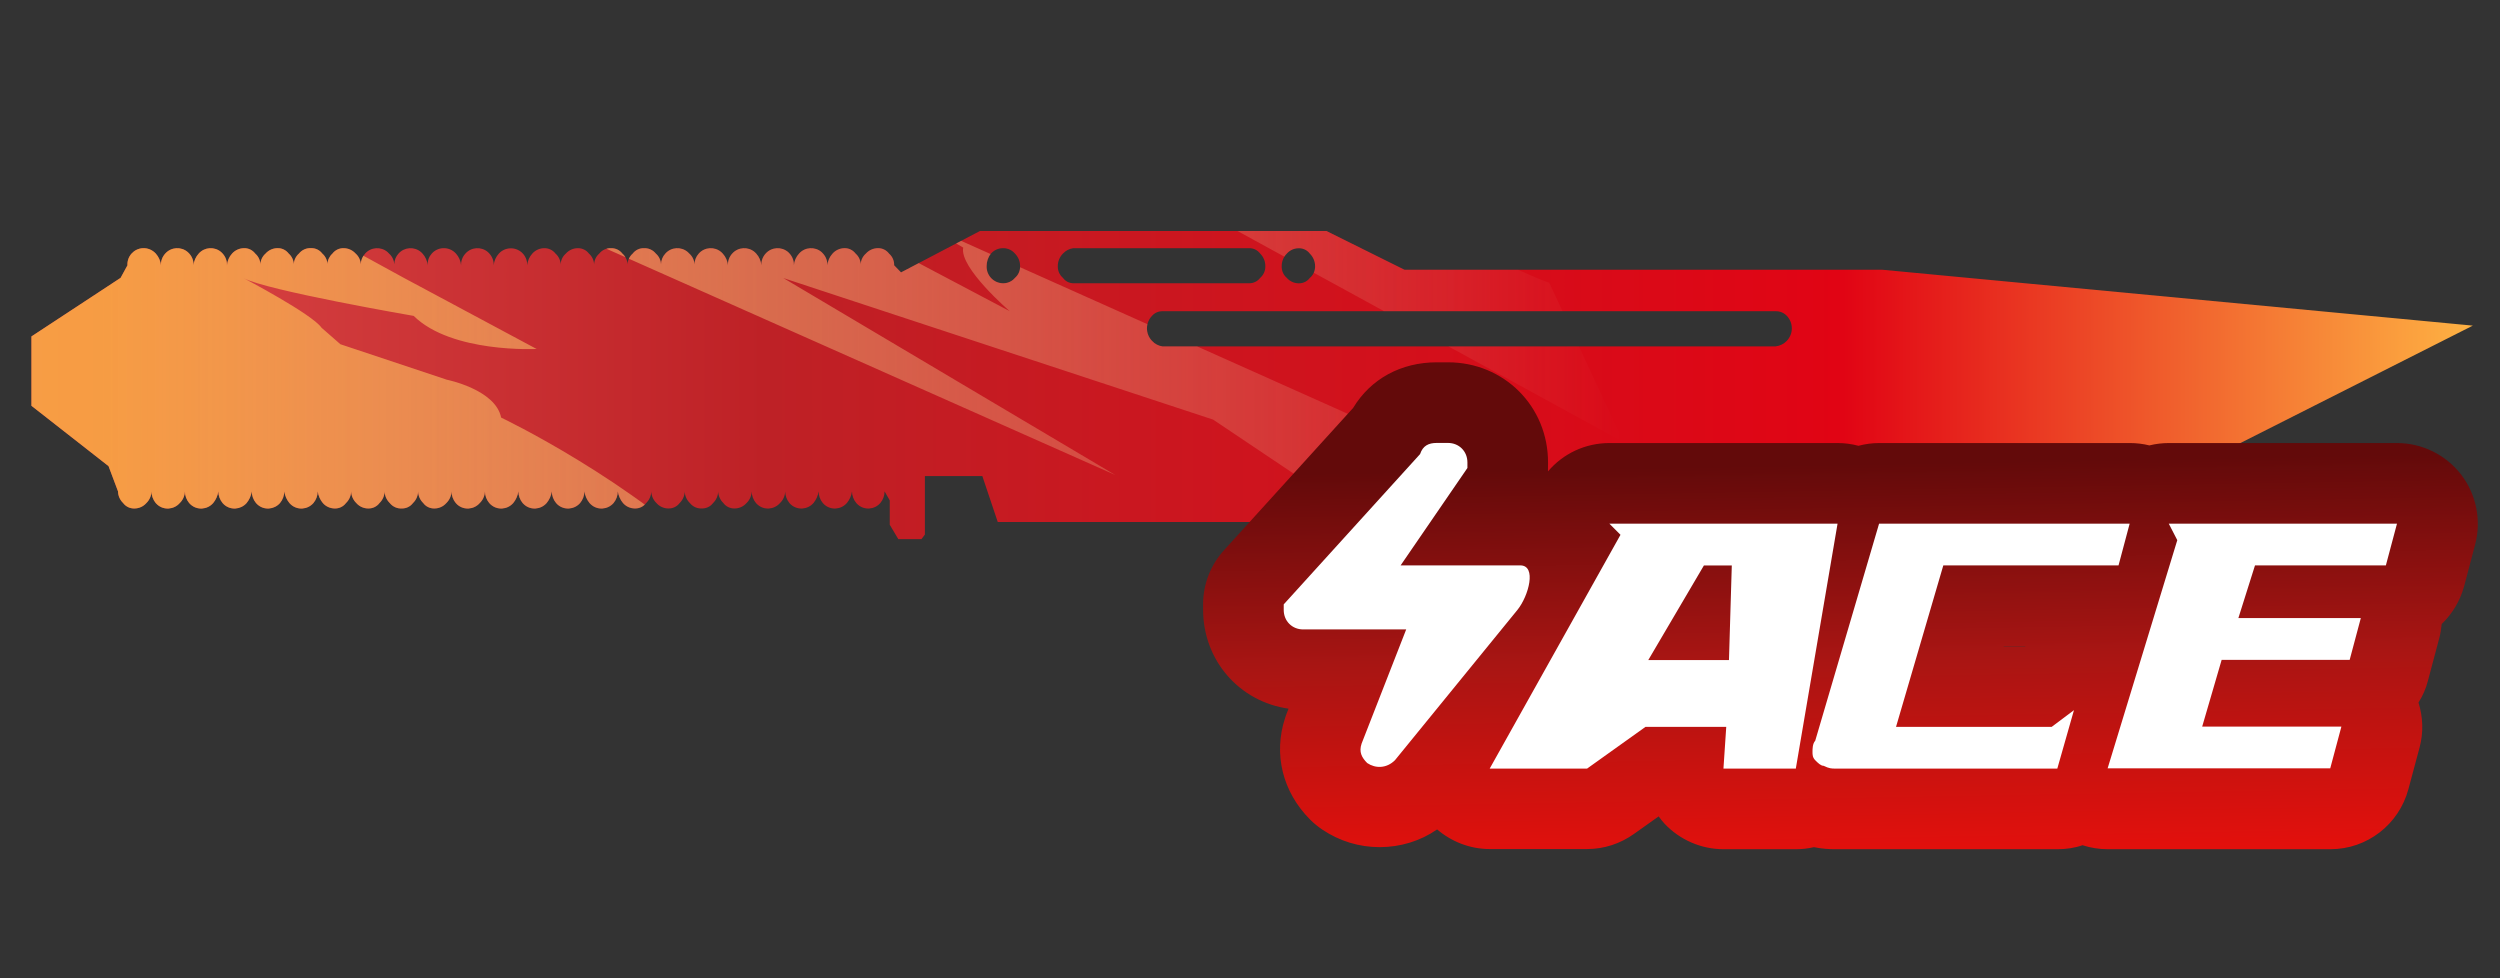 <?xml version="1.0" encoding="utf-8"?>
<!-- Generator: Adobe Illustrator 16.0.0, SVG Export Plug-In . SVG Version: 6.00 Build 0)  -->
<!DOCTYPE svg PUBLIC "-//W3C//DTD SVG 1.1//EN" "http://www.w3.org/Graphics/SVG/1.1/DTD/svg11.dtd">
<svg version="1.1" id="case1" xmlns="http://www.w3.org/2000/svg" xmlns:xlink="http://www.w3.org/1999/xlink" x="0px" y="0px"
	 width="92px" height="36px" viewBox="0 0 92 36" enable-background="new 0 0 92 36" xml:space="preserve">
<rect x="0" y="0" width="92" height="36" fill="#333333" stroke="none"/>
<linearGradient id="shape_1_" gradientUnits="userSpaceOnUse" x1="-125.223" y1="-1367.261" x2="-35.38" y2="-1367.261" gradientTransform="matrix(1 0 0 -1 126.38 -1353.091)">
	<stop  offset="0" style="stop-color:#DC4A49"/>
	<stop  offset="0.301" style="stop-color:#BE2126"/>
	<stop  offset="0.742" style="stop-color:#E10414"/>
	<stop  offset="1" style="stop-color:#FEB243"/>
</linearGradient>
<path id="shape" fill="url(#shape_1_)" d="M65.34,11.453c0.153-0.005,0.305,0.054,0.411,0.166c0.251,0.258,0.251,0.67,0,0.928
	c-0.11,0.113-0.256,0.183-0.411,0.2h-0.064h-22.5c-0.145-0.021-0.279-0.092-0.378-0.2c-0.253-0.257-0.253-0.67,0-0.928
	c0.096-0.107,0.234-0.168,0.378-0.166H65.34z M47.794,10.426c-0.168,0-0.33-0.073-0.44-0.2c-0.125-0.105-0.191-0.263-0.188-0.427
	c-0.001-0.174,0.064-0.341,0.188-0.465c0.11-0.126,0.272-0.199,0.44-0.199c0.162-0.003,0.313,0.071,0.409,0.199
	c0.124,0.124,0.193,0.29,0.193,0.465c0.002,0.165-0.066,0.323-0.193,0.427c-0.094,0.126-0.24,0.2-0.396,0.2
	C47.803,10.426,47.8,10.426,47.794,10.426 M36.308,9.795c-0.001-0.167,0.054-0.332,0.159-0.463c0.112-0.126,0.272-0.199,0.441-0.199
	h0.032c0.159,0.006,0.308,0.078,0.411,0.199c0.122,0.123,0.19,0.29,0.188,0.463c0.006,0.165-0.063,0.323-0.188,0.43
	c-0.103,0.122-0.253,0.194-0.412,0.199h-0.031H36.9C36.563,10.415,36.298,10.133,36.308,9.795 M39.116,10.225
	c-0.125-0.107-0.194-0.265-0.189-0.43c-0.001-0.172,0.067-0.34,0.189-0.463c0.1-0.108,0.233-0.178,0.379-0.199h6.47
	c0.162-0.004,0.313,0.071,0.41,0.199c0.123,0.123,0.191,0.29,0.189,0.463v0.002c0.004,0.163-0.064,0.322-0.189,0.428
	c-0.098,0.129-0.248,0.202-0.41,0.199h-6.47C39.345,10.422,39.204,10.348,39.116,10.225 M36.063,8.5l-2.905,1.524l-0.253-0.261
	c0.005-0.165-0.064-0.323-0.188-0.431c-0.097-0.129-0.249-0.204-0.41-0.2c-0.169,0.001-0.331,0.074-0.443,0.2
	c-0.117,0.101-0.185,0.247-0.19,0.4c0.001,0.01,0.001,0.02,0.001,0.031c-0.001-0.011-0.001-0.021-0.001-0.031
	c-0.003-0.153-0.072-0.299-0.188-0.4c-0.097-0.129-0.25-0.204-0.411-0.2c-0.167,0.003-0.326,0.074-0.437,0.2
	c-0.109,0.118-0.177,0.27-0.191,0.432c0.005-0.16-0.051-0.314-0.159-0.432c-0.017-0.019-0.033-0.035-0.05-0.052
	c-0.244-0.214-0.618-0.192-0.833,0.052c-0.109,0.118-0.177,0.27-0.19,0.432c0.006-0.16-0.049-0.314-0.157-0.432
	c-0.016-0.019-0.033-0.035-0.05-0.052c-0.245-0.214-0.618-0.192-0.833,0.052c-0.107,0.118-0.164,0.272-0.157,0.432
	c-0.014-0.162-0.08-0.313-0.188-0.432c-0.017-0.019-0.034-0.035-0.052-0.052c-0.245-0.214-0.617-0.192-0.833,0.052
	c-0.107,0.118-0.164,0.272-0.157,0.432c-0.014-0.162-0.081-0.314-0.19-0.432c-0.017-0.019-0.034-0.036-0.052-0.052
	c-0.244-0.214-0.616-0.192-0.832,0.052c-0.099,0.11-0.155,0.252-0.158,0.4c0,0.01,0,0.021,0,0.032c0-0.011,0-0.021,0-0.032
	c-0.004-0.153-0.073-0.298-0.189-0.4c-0.017-0.019-0.034-0.036-0.052-0.052c-0.243-0.214-0.616-0.192-0.83,0.052
	c-0.102,0.109-0.157,0.251-0.16,0.398c0,0.011,0,0.021,0,0.034c0-0.012,0-0.023,0-0.034c-0.005-0.153-0.073-0.298-0.189-0.398
	c-0.106-0.134-0.271-0.208-0.442-0.199c-0.161-0.004-0.314,0.071-0.41,0.199c-0.117,0.102-0.187,0.248-0.191,0.4
	c0,0.01,0,0.021,0,0.032c0-0.011,0-0.021,0-0.032c-0.003-0.153-0.072-0.299-0.188-0.4c-0.097-0.128-0.25-0.202-0.411-0.199
	c-0.17-0.009-0.335,0.065-0.441,0.199c-0.118,0.102-0.186,0.249-0.19,0.404c0,0.008,0,0.019,0,0.028c-0.001-0.009,0-0.02,0-0.028
	c-0.004-0.155-0.072-0.302-0.189-0.404c-0.096-0.128-0.249-0.202-0.409-0.199c-0.169,0-0.33,0.073-0.442,0.199
	c-0.119,0.104-0.188,0.251-0.19,0.407c0.001,0.008,0.001,0.016,0,0.025c0-0.009,0-0.017,0-0.025
	c-0.004-0.156-0.071-0.303-0.189-0.407C20.345,9.204,20.19,9.13,20.03,9.133c-0.169,0-0.33,0.073-0.441,0.199
	c-0.109,0.119-0.175,0.27-0.189,0.432c0.006-0.178-0.064-0.349-0.194-0.468c-0.244-0.224-0.624-0.208-0.848,0.036
	c-0.108,0.119-0.176,0.27-0.189,0.432c0.007-0.16-0.052-0.314-0.159-0.432c-0.016-0.019-0.033-0.035-0.05-0.052
	c-0.245-0.214-0.617-0.192-0.833,0.052c-0.108,0.118-0.165,0.272-0.159,0.432c-0.013-0.162-0.08-0.313-0.188-0.432
	c-0.121-0.136-0.298-0.209-0.481-0.199c-0.328,0.019-0.58,0.301-0.561,0.631c-0.013-0.162-0.08-0.313-0.188-0.432
	c-0.016-0.019-0.034-0.035-0.052-0.052c-0.244-0.214-0.616-0.192-0.833,0.052c-0.098,0.108-0.153,0.248-0.157,0.394
	c0,0.013,0.001,0.025,0,0.039c0-0.014,0-0.026,0-0.039c-0.006-0.15-0.074-0.293-0.19-0.394c-0.015-0.019-0.032-0.035-0.05-0.052
	c-0.243-0.214-0.617-0.192-0.832,0.052c-0.1,0.109-0.157,0.251-0.159,0.398c0,0.011,0,0.021,0,0.034c0-0.012-0.001-0.023,0-0.034
	c-0.006-0.153-0.074-0.297-0.189-0.398c-0.113-0.126-0.273-0.199-0.443-0.199c-0.161-0.004-0.314,0.071-0.411,0.199
	c-0.113,0.102-0.18,0.245-0.186,0.396C12.05,9.739,12.05,9.75,12.05,9.763c-0.001-0.013-0.001-0.024-0.001-0.036
	c-0.004-0.152-0.072-0.295-0.188-0.396c-0.097-0.129-0.25-0.204-0.412-0.2c-0.172-0.01-0.34,0.065-0.448,0.2
	c-0.117,0.102-0.186,0.249-0.189,0.404c0,0.008,0,0.019,0,0.028c0-0.009,0-0.02,0-0.028c-0.003-0.155-0.072-0.302-0.188-0.404
	c-0.097-0.128-0.25-0.204-0.411-0.199c-0.168,0-0.329,0.073-0.44,0.199c-0.118,0.103-0.187,0.25-0.19,0.405
	c0.001,0.008,0.001,0.019,0.001,0.028c-0.001-0.009-0.001-0.02-0.001-0.028c-0.004-0.155-0.072-0.302-0.19-0.404
	c-0.097-0.128-0.25-0.204-0.411-0.199c-0.168,0-0.33,0.073-0.442,0.199c-0.109,0.119-0.174,0.27-0.188,0.432
	c0.006-0.16-0.05-0.314-0.158-0.432C8.179,9.313,8.161,9.297,8.143,9.28C7.899,9.066,7.527,9.088,7.312,9.332
	c-0.108,0.119-0.176,0.27-0.189,0.432c0.006-0.16-0.051-0.314-0.158-0.432C6.948,9.313,6.932,9.297,6.913,9.28
	C6.669,9.066,6.297,9.088,6.081,9.332C5.973,9.45,5.916,9.604,5.922,9.764C5.908,9.602,5.841,9.451,5.733,9.332
	C5.611,9.197,5.436,9.124,5.254,9.133C4.924,9.152,4.672,9.434,4.69,9.764l-0.252,0.461l-3.281,2.156v2.552l2.837,2.221l0.349,0.929
	c0.003,0.163,0.071,0.316,0.189,0.429c0.097,0.131,0.25,0.203,0.411,0.2c0.169,0,0.331-0.071,0.443-0.2
	c0.117-0.113,0.184-0.268,0.188-0.429c0.001,0.157,0.057,0.308,0.157,0.429c0.016,0.021,0.033,0.036,0.052,0.053
	c0.244,0.221,0.616,0.192,0.832-0.053c0.117-0.113,0.184-0.268,0.189-0.429c0,0.157,0.057,0.308,0.157,0.429
	c0.017,0.021,0.033,0.036,0.052,0.053c0.244,0.221,0.617,0.192,0.832-0.053c0.101-0.122,0.167-0.271,0.189-0.429
	c0,0.157,0.057,0.308,0.157,0.429c0.017,0.021,0.034,0.036,0.051,0.053c0.244,0.221,0.616,0.191,0.833-0.053
	c0.101-0.122,0.167-0.271,0.189-0.429c0,0.157,0.057,0.308,0.157,0.429c0.016,0.021,0.034,0.036,0.052,0.053
	c0.244,0.221,0.615,0.191,0.831-0.053c0.101-0.121,0.156-0.271,0.157-0.429c0.022,0.157,0.088,0.307,0.189,0.429
	c0.017,0.021,0.033,0.036,0.052,0.053c0.244,0.221,0.617,0.192,0.832-0.053c0.101-0.121,0.156-0.271,0.157-0.429
	c0.022,0.157,0.087,0.307,0.189,0.429c0.112,0.129,0.274,0.2,0.443,0.2c0.161,0.003,0.313-0.071,0.409-0.2
	c0.118-0.113,0.186-0.266,0.189-0.429c0.006,0.161,0.073,0.315,0.19,0.429c0.113,0.129,0.273,0.2,0.442,0.2
	c0.16,0.003,0.314-0.069,0.412-0.2c0.117-0.113,0.184-0.268,0.189-0.429c0.003,0.161,0.072,0.315,0.189,0.429
	c0.107,0.135,0.271,0.209,0.442,0.2c0.162,0.003,0.314-0.069,0.412-0.2c0.117-0.112,0.185-0.266,0.188-0.429
	c0.004,0.161,0.072,0.315,0.189,0.429c0.096,0.131,0.249,0.203,0.41,0.2c0.168,0,0.329-0.071,0.441-0.2
	c0.117-0.113,0.186-0.268,0.19-0.429c0,0.157,0.056,0.308,0.157,0.429c0.016,0.021,0.033,0.036,0.051,0.053
	c0.244,0.221,0.617,0.192,0.832-0.053c0.117-0.113,0.185-0.268,0.189-0.429c0.001,0.157,0.058,0.308,0.159,0.429
	c0.017,0.021,0.033,0.036,0.052,0.053c0.243,0.221,0.617,0.192,0.832-0.053c0.101-0.122,0.166-0.271,0.188-0.429
	c0.001,0.157,0.057,0.308,0.157,0.429c0.016,0.021,0.033,0.036,0.052,0.053c0.244,0.221,0.616,0.192,0.832-0.053
	c0.102-0.122,0.167-0.271,0.189-0.429c0.001,0.157,0.057,0.308,0.158,0.429c0.017,0.021,0.032,0.036,0.051,0.053
	c0.245,0.221,0.617,0.192,0.833-0.053c0.101-0.121,0.157-0.271,0.159-0.429c0.021,0.157,0.087,0.307,0.188,0.429
	c0.017,0.021,0.033,0.036,0.052,0.053c0.243,0.221,0.617,0.192,0.832-0.053c0.101-0.121,0.155-0.271,0.156-0.429
	c0.024,0.157,0.089,0.307,0.191,0.429c0.112,0.129,0.272,0.2,0.441,0.2c0.161,0.003,0.314-0.069,0.411-0.2
	c0.118-0.112,0.185-0.266,0.189-0.429c0.004,0.163,0.072,0.315,0.19,0.429c0.112,0.129,0.273,0.2,0.442,0.2
	c0.162,0.003,0.314-0.069,0.412-0.2c0.116-0.113,0.183-0.268,0.188-0.429c0.003,0.161,0.071,0.315,0.188,0.429
	c0.107,0.135,0.271,0.209,0.443,0.2c0.161,0.003,0.313-0.069,0.41-0.2c0.118-0.112,0.185-0.266,0.188-0.429
	c0.005,0.161,0.074,0.315,0.191,0.429c0.097,0.131,0.251,0.203,0.411,0.2c0.169,0,0.33-0.071,0.442-0.2
	c0.118-0.112,0.185-0.266,0.189-0.429c0.003,0.157,0.058,0.308,0.159,0.429c0.017,0.021,0.033,0.036,0.052,0.053
	c0.245,0.221,0.616,0.192,0.832-0.053c0.117-0.113,0.186-0.266,0.19-0.429c0.002,0.157,0.058,0.308,0.157,0.429
	c0.017,0.021,0.034,0.036,0.051,0.053c0.244,0.221,0.618,0.192,0.833-0.053c0.101-0.122,0.167-0.271,0.188-0.429
	c0.001,0.157,0.056,0.308,0.157,0.429c0.016,0.021,0.033,0.035,0.051,0.053c0.244,0.221,0.617,0.192,0.833-0.053
	c0.102-0.122,0.167-0.271,0.189-0.429c0.001,0.157,0.057,0.309,0.158,0.429c0.016,0.021,0.034,0.036,0.052,0.053
	c0.245,0.221,0.617,0.192,0.832-0.053c0.101-0.121,0.157-0.271,0.157-0.429l0.19,0.332v0.896l0.315,0.529h0.852l0.126-0.167v-2.154
	h2.114l0.568,1.691h39.976L91,11.983L69.26,9.926H51.684L48.813,8.5H36.063z"/>
<g>
	<defs>
		<path id="SVGID_1_" d="M65.34,11.453c0.153-0.005,0.305,0.054,0.411,0.166c0.251,0.258,0.251,0.67,0,0.928
			c-0.11,0.113-0.256,0.183-0.411,0.2h-0.064h-22.5c-0.145-0.021-0.279-0.092-0.378-0.2c-0.253-0.257-0.253-0.67,0-0.928
			c0.096-0.107,0.234-0.168,0.378-0.166H65.34z M47.794,10.426c-0.168,0-0.33-0.073-0.44-0.2c-0.125-0.105-0.191-0.263-0.188-0.427
			c-0.001-0.174,0.064-0.341,0.188-0.465c0.11-0.126,0.272-0.199,0.44-0.199c0.162-0.003,0.313,0.071,0.409,0.199
			c0.124,0.124,0.193,0.29,0.193,0.465c0.002,0.165-0.066,0.323-0.193,0.427c-0.094,0.126-0.24,0.2-0.396,0.2
			C47.803,10.426,47.8,10.426,47.794,10.426 M36.308,9.795c-0.001-0.167,0.054-0.332,0.159-0.463
			c0.112-0.126,0.272-0.199,0.441-0.199h0.032c0.159,0.006,0.308,0.078,0.411,0.199c0.122,0.123,0.19,0.29,0.188,0.463
			c0.006,0.165-0.063,0.323-0.188,0.43c-0.103,0.122-0.253,0.194-0.412,0.199h-0.031H36.9C36.563,10.415,36.298,10.133,36.308,9.795
			 M39.116,10.225c-0.125-0.107-0.194-0.265-0.189-0.43c-0.001-0.172,0.067-0.34,0.189-0.463c0.1-0.108,0.233-0.178,0.379-0.199
			h6.47c0.162-0.004,0.313,0.071,0.41,0.199c0.123,0.123,0.191,0.29,0.189,0.463v0.002c0.004,0.163-0.064,0.322-0.189,0.428
			c-0.098,0.129-0.248,0.202-0.41,0.199h-6.47C39.345,10.422,39.204,10.348,39.116,10.225 M36.063,8.5l-2.905,1.524l-0.253-0.261
			c0.005-0.165-0.064-0.323-0.188-0.431c-0.097-0.129-0.249-0.204-0.41-0.2c-0.169,0.001-0.331,0.074-0.443,0.2
			c-0.117,0.101-0.185,0.247-0.19,0.4c0.001,0.01,0.001,0.02,0.001,0.031c-0.001-0.011-0.001-0.021-0.001-0.031
			c-0.003-0.153-0.072-0.299-0.188-0.4c-0.097-0.129-0.25-0.204-0.411-0.2c-0.167,0.003-0.326,0.074-0.437,0.2
			c-0.109,0.118-0.177,0.27-0.191,0.432c0.005-0.16-0.051-0.314-0.159-0.432c-0.017-0.019-0.033-0.035-0.05-0.052
			c-0.244-0.214-0.618-0.192-0.833,0.052c-0.109,0.118-0.177,0.27-0.19,0.432c0.006-0.16-0.049-0.314-0.157-0.432
			c-0.016-0.019-0.033-0.035-0.05-0.052c-0.245-0.214-0.618-0.192-0.833,0.052c-0.107,0.118-0.164,0.272-0.157,0.432
			c-0.014-0.162-0.08-0.313-0.188-0.432c-0.017-0.019-0.034-0.035-0.052-0.052c-0.245-0.214-0.617-0.192-0.833,0.052
			c-0.107,0.118-0.164,0.272-0.157,0.432c-0.014-0.162-0.081-0.314-0.19-0.432c-0.017-0.019-0.034-0.036-0.052-0.052
			c-0.244-0.214-0.616-0.192-0.832,0.052c-0.099,0.11-0.155,0.252-0.158,0.4c0,0.01,0,0.021,0,0.032c0-0.011,0-0.021,0-0.032
			c-0.004-0.153-0.073-0.298-0.189-0.4c-0.017-0.019-0.034-0.036-0.052-0.052c-0.243-0.214-0.616-0.192-0.83,0.052
			c-0.102,0.109-0.157,0.251-0.16,0.398c0,0.011,0,0.021,0,0.034c0-0.012,0-0.023,0-0.034c-0.005-0.153-0.073-0.298-0.189-0.398
			c-0.106-0.134-0.271-0.208-0.442-0.199c-0.161-0.004-0.314,0.071-0.41,0.199c-0.117,0.102-0.187,0.248-0.191,0.4
			c0,0.01,0,0.021,0,0.032c0-0.011,0-0.021,0-0.032c-0.003-0.153-0.072-0.299-0.188-0.4c-0.097-0.128-0.25-0.202-0.411-0.199
			c-0.17-0.009-0.335,0.065-0.441,0.199c-0.118,0.102-0.186,0.249-0.19,0.404c0,0.008,0,0.019,0,0.028c-0.001-0.009,0-0.02,0-0.028
			c-0.004-0.155-0.072-0.302-0.189-0.404c-0.096-0.128-0.249-0.202-0.409-0.199c-0.169,0-0.33,0.073-0.442,0.199
			c-0.119,0.104-0.188,0.251-0.19,0.407c0.001,0.008,0.001,0.016,0,0.025c0-0.009,0-0.017,0-0.025
			c-0.004-0.156-0.071-0.303-0.189-0.407C20.345,9.204,20.19,9.13,20.03,9.133c-0.169,0-0.33,0.073-0.441,0.199
			c-0.109,0.119-0.175,0.27-0.189,0.432c0.006-0.178-0.064-0.349-0.194-0.468c-0.244-0.224-0.624-0.208-0.848,0.036
			c-0.108,0.119-0.176,0.27-0.189,0.432c0.007-0.16-0.052-0.314-0.159-0.432c-0.016-0.019-0.033-0.035-0.05-0.052
			c-0.245-0.214-0.617-0.192-0.833,0.052c-0.108,0.118-0.165,0.272-0.159,0.432c-0.013-0.162-0.08-0.313-0.188-0.432
			c-0.121-0.136-0.298-0.209-0.481-0.199c-0.328,0.019-0.58,0.301-0.561,0.631c-0.013-0.162-0.08-0.313-0.188-0.432
			c-0.016-0.019-0.034-0.035-0.052-0.052c-0.244-0.214-0.616-0.192-0.833,0.052c-0.098,0.108-0.153,0.248-0.157,0.394
			c0,0.013,0.001,0.025,0,0.039c0-0.014,0-0.026,0-0.039c-0.006-0.15-0.074-0.293-0.19-0.394c-0.015-0.019-0.032-0.035-0.05-0.052
			c-0.243-0.214-0.617-0.192-0.832,0.052c-0.1,0.109-0.157,0.251-0.159,0.398c0,0.011,0,0.021,0,0.034c0-0.012-0.001-0.023,0-0.034
			c-0.006-0.153-0.074-0.297-0.189-0.398c-0.113-0.126-0.273-0.199-0.443-0.199c-0.161-0.004-0.314,0.071-0.411,0.199
			c-0.113,0.102-0.18,0.245-0.186,0.396C12.05,9.739,12.05,9.75,12.05,9.763c-0.001-0.013-0.001-0.024-0.001-0.036
			c-0.004-0.152-0.072-0.295-0.188-0.396c-0.097-0.129-0.25-0.204-0.412-0.2c-0.172-0.01-0.34,0.065-0.448,0.2
			c-0.117,0.102-0.186,0.249-0.189,0.404c0,0.008,0,0.019,0,0.028c0-0.009,0-0.02,0-0.028c-0.003-0.155-0.072-0.302-0.188-0.404
			c-0.097-0.128-0.25-0.204-0.411-0.199c-0.168,0-0.329,0.073-0.44,0.199c-0.118,0.103-0.187,0.25-0.19,0.405
			c0.001,0.008,0.001,0.019,0.001,0.028c-0.001-0.009-0.001-0.02-0.001-0.028c-0.004-0.155-0.072-0.302-0.19-0.404
			c-0.097-0.128-0.25-0.204-0.411-0.199c-0.168,0-0.33,0.073-0.442,0.199c-0.109,0.119-0.174,0.27-0.188,0.432
			c0.006-0.16-0.05-0.314-0.158-0.432C8.179,9.313,8.161,9.297,8.143,9.28C7.899,9.066,7.527,9.088,7.312,9.332
			c-0.108,0.119-0.176,0.27-0.189,0.432c0.006-0.16-0.051-0.314-0.158-0.432C6.948,9.313,6.932,9.297,6.913,9.28
			C6.669,9.066,6.297,9.088,6.081,9.332C5.973,9.45,5.916,9.604,5.922,9.764C5.908,9.602,5.841,9.451,5.733,9.332
			C5.611,9.197,5.436,9.124,5.254,9.133C4.924,9.152,4.672,9.434,4.69,9.764l-0.252,0.461l-3.281,2.156v2.552l2.837,2.221
			l0.349,0.929c0.003,0.163,0.071,0.316,0.189,0.429c0.097,0.131,0.25,0.203,0.411,0.2c0.169,0,0.331-0.071,0.443-0.2
			c0.117-0.113,0.184-0.268,0.188-0.429c0.001,0.157,0.057,0.308,0.157,0.429c0.016,0.021,0.033,0.036,0.052,0.053
			c0.244,0.221,0.616,0.192,0.832-0.053c0.117-0.113,0.184-0.268,0.189-0.429c0,0.157,0.057,0.308,0.157,0.429
			c0.017,0.021,0.033,0.036,0.052,0.053c0.244,0.221,0.617,0.192,0.832-0.053c0.101-0.122,0.167-0.271,0.189-0.429
			c0,0.157,0.057,0.308,0.157,0.429c0.017,0.021,0.034,0.036,0.051,0.053c0.244,0.221,0.616,0.191,0.833-0.053
			c0.101-0.122,0.167-0.271,0.189-0.429c0,0.157,0.057,0.308,0.157,0.429c0.016,0.021,0.034,0.036,0.052,0.053
			c0.244,0.221,0.615,0.191,0.831-0.053c0.101-0.121,0.156-0.271,0.157-0.429c0.022,0.157,0.088,0.307,0.189,0.429
			c0.017,0.021,0.033,0.036,0.052,0.053c0.244,0.221,0.617,0.192,0.832-0.053c0.101-0.121,0.156-0.271,0.157-0.429
			c0.022,0.157,0.087,0.307,0.189,0.429c0.112,0.129,0.274,0.2,0.443,0.2c0.161,0.003,0.313-0.071,0.409-0.2
			c0.118-0.113,0.186-0.266,0.189-0.429c0.006,0.161,0.073,0.315,0.19,0.429c0.113,0.129,0.273,0.2,0.442,0.2
			c0.16,0.003,0.314-0.069,0.412-0.2c0.117-0.113,0.184-0.268,0.189-0.429c0.003,0.161,0.072,0.315,0.189,0.429
			c0.107,0.135,0.271,0.209,0.442,0.2c0.162,0.003,0.314-0.069,0.412-0.2c0.117-0.112,0.185-0.266,0.188-0.429
			c0.004,0.161,0.072,0.315,0.189,0.429c0.096,0.131,0.249,0.203,0.41,0.2c0.168,0,0.329-0.071,0.441-0.2
			c0.117-0.113,0.186-0.268,0.19-0.429c0,0.157,0.056,0.308,0.157,0.429c0.016,0.021,0.033,0.036,0.051,0.053
			c0.244,0.221,0.617,0.192,0.832-0.053c0.117-0.113,0.185-0.268,0.189-0.429c0.001,0.157,0.058,0.308,0.159,0.429
			c0.017,0.021,0.033,0.036,0.052,0.053c0.243,0.221,0.617,0.192,0.832-0.053c0.101-0.122,0.166-0.271,0.188-0.429
			c0.001,0.157,0.057,0.308,0.157,0.429c0.016,0.021,0.033,0.036,0.052,0.053c0.244,0.221,0.616,0.192,0.832-0.053
			c0.102-0.122,0.167-0.271,0.189-0.429c0.001,0.157,0.057,0.308,0.158,0.429c0.017,0.021,0.032,0.036,0.051,0.053
			c0.245,0.221,0.617,0.192,0.833-0.053c0.101-0.121,0.157-0.271,0.159-0.429c0.021,0.157,0.087,0.307,0.188,0.429
			c0.017,0.021,0.033,0.036,0.052,0.053c0.243,0.221,0.617,0.192,0.832-0.053c0.101-0.121,0.155-0.271,0.156-0.429
			c0.024,0.157,0.089,0.307,0.191,0.429c0.112,0.129,0.272,0.2,0.441,0.2c0.161,0.003,0.314-0.069,0.411-0.2
			c0.118-0.112,0.185-0.266,0.189-0.429c0.004,0.163,0.072,0.315,0.19,0.429c0.112,0.129,0.273,0.2,0.442,0.2
			c0.162,0.003,0.314-0.069,0.412-0.2c0.116-0.113,0.183-0.268,0.188-0.429c0.003,0.161,0.071,0.315,0.188,0.429
			c0.107,0.135,0.271,0.209,0.443,0.2c0.161,0.003,0.313-0.069,0.41-0.2c0.118-0.112,0.185-0.266,0.188-0.429
			c0.005,0.161,0.074,0.315,0.191,0.429c0.097,0.131,0.251,0.203,0.411,0.2c0.169,0,0.33-0.071,0.442-0.2
			c0.118-0.112,0.185-0.266,0.189-0.429c0.003,0.157,0.058,0.308,0.159,0.429c0.017,0.021,0.033,0.036,0.052,0.053
			c0.245,0.221,0.616,0.192,0.832-0.053c0.117-0.113,0.186-0.266,0.19-0.429c0.002,0.157,0.058,0.308,0.157,0.429
			c0.017,0.021,0.034,0.036,0.051,0.053c0.244,0.221,0.618,0.192,0.833-0.053c0.101-0.122,0.167-0.271,0.188-0.429
			c0.001,0.157,0.056,0.308,0.157,0.429c0.016,0.021,0.033,0.035,0.051,0.053c0.244,0.221,0.617,0.192,0.833-0.053
			c0.102-0.122,0.167-0.271,0.189-0.429c0.001,0.157,0.057,0.309,0.158,0.429c0.016,0.021,0.034,0.036,0.052,0.053
			c0.245,0.221,0.617,0.192,0.832-0.053c0.101-0.121,0.157-0.271,0.157-0.429l0.19,0.332v0.896l0.315,0.529h0.852l0.126-0.167
			v-2.154h2.114l0.568,1.691h39.976L91,11.983L69.26,9.926H51.684L48.813,8.5H36.063z"/>
	</defs>
	<clipPath id="SVGID_2_">
		<use xlink:href="#SVGID_1_"  overflow="visible"/>
	</clipPath>
	<g clip-path="url(#SVGID_2_)">
		<g>
			
				<linearGradient id="SVGID_3_" gradientUnits="userSpaceOnUse" x1="-812.528" y1="7.727" x2="-751.494" y2="7.727" gradientTransform="matrix(-1 0 0 -1 -752.778 19.34)">
				<stop  offset="0" style="stop-color:#F2E2C8;stop-opacity:0"/>
				<stop  offset="0.919" style="stop-color:#FEB243;stop-opacity:0.8"/>
			</linearGradient>
			<path fill="url(#SVGID_3_)" d="M33.857,8.187l1.59,0.925c-0.154,0.737,1.71,2.339,1.71,2.339L25.94,5.525l-8.537,1.444
				l23.642,10.513l-12.219-7.25l15.816,5.209l6.834,4.584l2.037-4.406l-2.982,0.026L33.857,8.187z M18.442,15.367
				c-0.207-1.035-2-1.394-2-1.394l-3.915-1.305l-0.695-0.608c-0.338-0.497-2.871-1.827-2.871-1.827
				c0.84,0.457,6.263,1.392,6.263,1.392c1.398,1.379,4.523,1.217,4.523,1.217l-4.872-2.609L7.569,6.232L6.611,6.146L6.326,4.043
				L4.672,3.712l-5.957,8.936L5.24,27.129l16.308-0.252l-7.456-4.639l5.568,0.436l7.844,4.203l6.236-5.164l-7.083-0.666
				C23.305,17.681,18.442,15.367,18.442,15.367z M40.234,5.957l-1.158-0.992L59.75,16.275L57.01,10.4
				c-0.504-0.106-5.627-2.579-5.627-2.579c-1.808-0.362-5.734-2.906-5.734-2.906H39.02L28.729-3.902l-1.958,3.134l8.292,5.302
				L40.234,5.957z"/>
		</g>
	</g>
</g>
<linearGradient id="shape2_2_" gradientUnits="userSpaceOnUse" x1="8.623" y1="2.256" x2="8.873" y2="-12.245" gradientTransform="matrix(1 0 0 -1 59.04 19.34)">
	<stop  offset="0" style="stop-color:#630A0A"/>
	<stop  offset="0.489" style="stop-color:#A81513"/>
	<stop  offset="1" style="stop-color:#E4100C"/>
</linearGradient>
<path id="shape2_1_" fill="url(#shape2_2_)" d="M77.559,31.251c-0.313,0-0.625-0.05-0.922-0.147
	c-0.298,0.104-0.609,0.147-0.922,0.147h-8.193c-0.185,0-0.442-0.009-0.77-0.075c-0.217,0.051-0.439,0.075-0.664,0.075h-2.664
	c-0.816,0-1.605-0.342-2.166-0.937c-0.078-0.086-0.15-0.174-0.219-0.271l-0.91,0.646c-0.503,0.359-1.1,0.556-1.725,0.556H54.82
	c-0.717,0-1.402-0.269-1.934-0.722c-0.617,0.427-1.354,0.652-2.115,0.652c-0.75,0-1.479-0.222-2.104-0.642
	c-0.164-0.11-0.315-0.233-0.452-0.37c-1.021-1.021-1.363-2.423-0.92-3.753l0.044-0.128l0.08-0.203
	c-1.801-0.254-3.145-1.766-3.145-3.646V22.24c0-0.741,0.274-1.45,0.773-1.996l4.748-5.232c0.646-1.069,1.762-1.679,3.079-1.679h0.41
	c2.065,0,3.684,1.618,3.684,3.684c0,0-0.001,0.289-0.003,0.331c0.555-0.653,1.372-1.044,2.26-1.044h8.398
	c0.261,0,0.518,0.034,0.768,0.101c0.25-0.067,0.508-0.101,0.771-0.101h9.218c0.243,0,0.481,0.029,0.718,0.087
	c0.232-0.058,0.479-0.087,0.719-0.087h8.396c0.917,0,1.797,0.433,2.354,1.159c0.563,0.726,0.752,1.689,0.519,2.573l-0.405,1.532
	c-0.146,0.541-0.436,1.02-0.826,1.395c-0.019,0.188-0.047,0.372-0.099,0.555l-0.409,1.537c-0.072,0.282-0.189,0.551-0.347,0.799
	c0.168,0.532,0.188,1.109,0.04,1.656l-0.413,1.539c-0.351,1.296-1.521,2.202-2.866,2.202H77.559z M74.52,23.782l0.018-0.009h-0.799
	l-0.002,0.009H74.52z"/>
<path id="ACE" fill="#FFFFFF" d="M51.748,23.163h-3.79c-0.409,0-0.717-0.308-0.717-0.718c0-0.104,0-0.104,0-0.204l5.018-5.531
	c0.103-0.307,0.31-0.41,0.615-0.41h0.41c0.409,0,0.717,0.308,0.717,0.717c0,0.102,0,0.205,0,0.205l-2.458,3.584h4.402
	c0.615,0,0.31,1.127-0.104,1.639l-4.507,5.531c-0.311,0.308-0.717,0.308-1.021,0.104c-0.205-0.206-0.311-0.41-0.205-0.719
	L51.748,23.163L51.748,23.163L51.748,23.163z M59.225,19.271l0.409,0.41l-4.813,8.603h3.584l2.15-1.536h2.971l-0.103,1.536h2.663
	l1.536-9.013H59.225L59.225,19.271z M63.73,20.809l-0.104,3.482h-2.97l2.048-3.482H63.73L63.73,20.809z M67.521,28.284h8.188
	l0.613-2.15l-0.819,0.614h-5.729l1.74-5.941h6.448l0.409-1.535H69.15L66.8,27.26c-0.1,0.104-0.1,0.309-0.1,0.409
	c0,0.103,0,0.205,0.103,0.31c0.102,0.104,0.205,0.203,0.307,0.203C67.314,28.284,67.419,28.284,67.521,28.284L67.521,28.284
	L67.521,28.284z M79.811,19.271l0.313,0.607l-2.563,8.396h8.192l0.41-1.534H81.04l0.717-2.458h4.711l0.41-1.537h-4.506l0.612-1.939
	H87.8l0.409-1.535H79.811L79.811,19.271z"/>
</svg>
